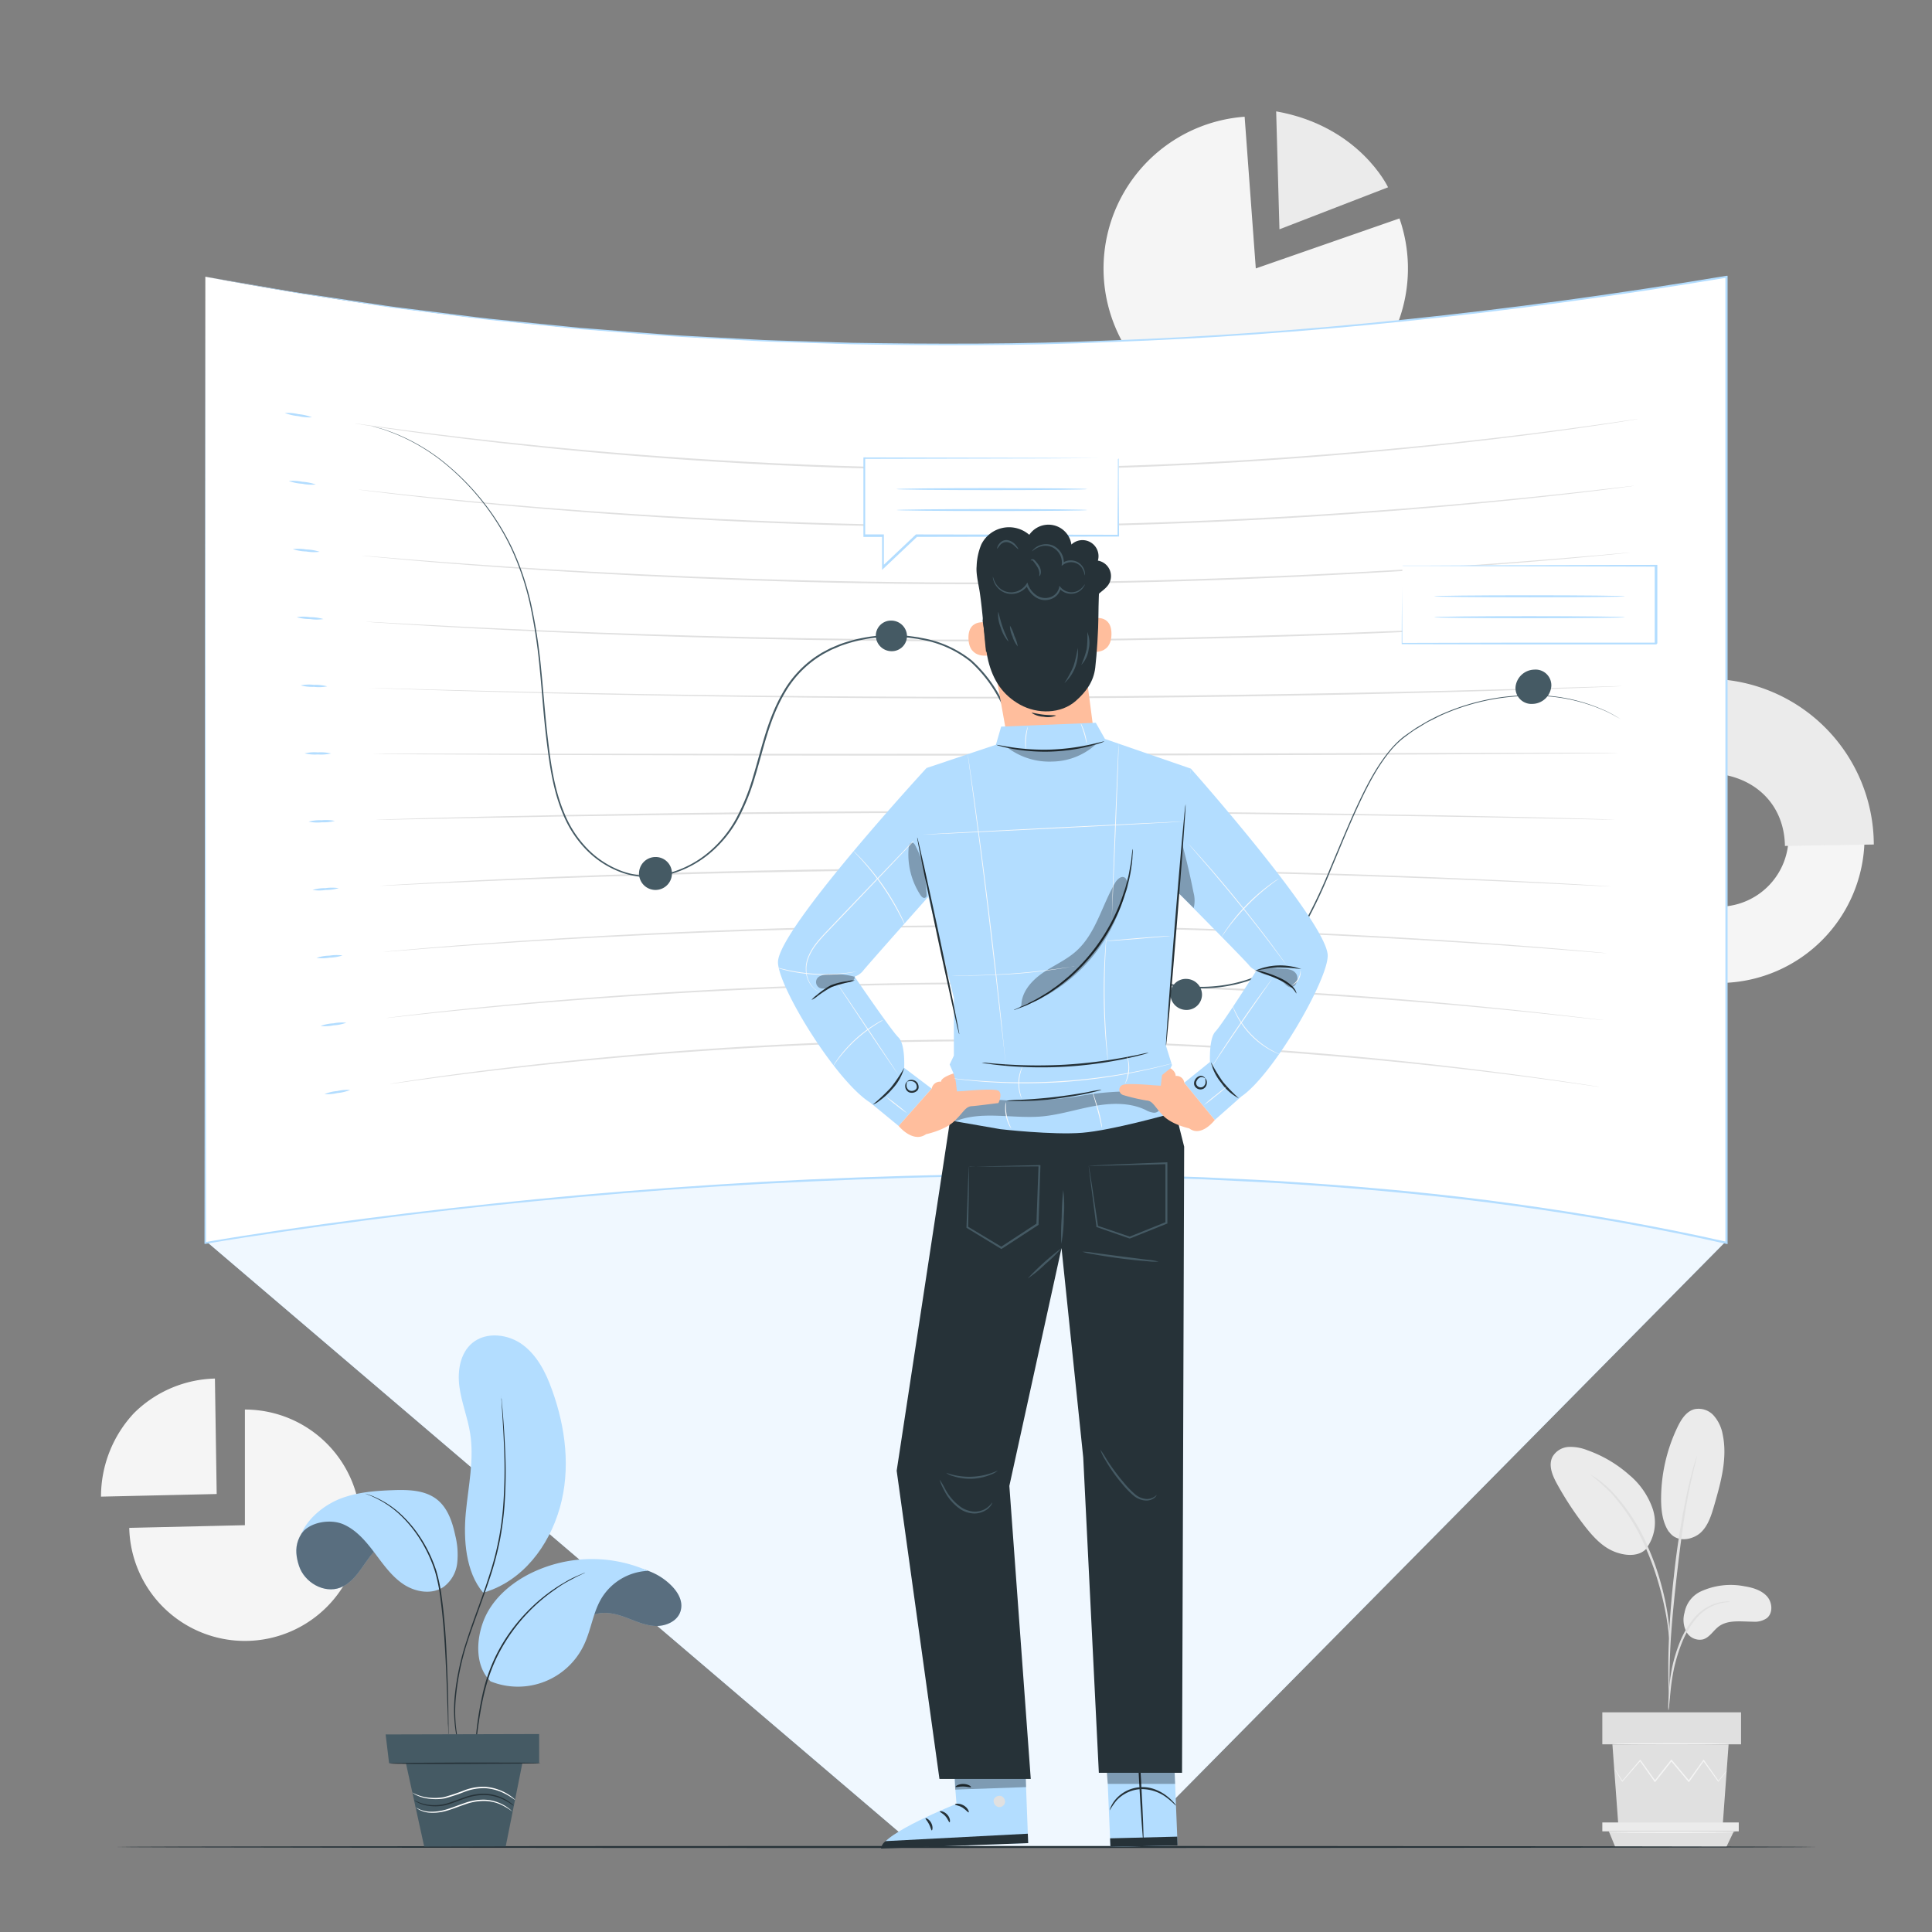 <svg xmlns="http://www.w3.org/2000/svg" viewBox="0 0 500 500"><rect x="0" y="0" width="500" height="500" fill="#808080" stroke="none"/><g id="freepik--background-complete--inject-138"><path d="M325,69.47l37.18-12.94a39.39,39.39,0,1,1-40.07-26.32Z" style="fill:#f5f5f5"></path><path d="M330.27,28.82l.85,30.52,28.11-10.87S351.86,32.64,330.27,28.82Z" style="fill:#ebebeb"></path><path d="M63.38,394.72V364.79a29.94,29.94,0,1,1-29.93,30.62Z" style="fill:#f5f5f5"></path><path d="M56.08,386.65l-29.94.68a31.62,31.62,0,0,1,8.48-21.56,30.8,30.8,0,0,1,21-9Z" style="fill:#f5f5f5"></path><path d="M440,411.94a18.57,18.57,0,0,1,11.54-1.4c2.1.34,4.28,1,5.71,2.54s1.69,4.35,0,5.7a5.5,5.5,0,0,1-3.59.91c-3.05,0-6.44-.57-8.88,1.26-1.39,1.05-2.31,2.79-4,3.31a3.94,3.94,0,0,1-4.33-1.93,6.74,6.74,0,0,1-.49-5A7.57,7.57,0,0,1,440,411.94Z" style="fill:#ebebeb"></path><path d="M431.94,396.41c2.14,3.07,6.32,2,8.25.18s2.75-4.58,3.5-7.17c1.7-5.91,3.41-12.11,2.15-18.13a10.07,10.07,0,0,0-2.32-4.93,5.26,5.26,0,0,0-5-1.66c-2.11.56-3.41,2.62-4.36,4.58a43.16,43.16,0,0,0-4.27,18.55c0,3,.34,6.12,2,8.58" style="fill:#ebebeb"></path><path d="M426,400.81a11.17,11.17,0,0,0,1.74-10.26,19.83,19.83,0,0,0-6.08-8.83,32.86,32.86,0,0,0-10.89-6.42,11.67,11.67,0,0,0-4.9-.83A5.15,5.15,0,0,0,401.8,377c-1.15,2.19-.05,4.84,1.14,7a83.48,83.48,0,0,0,7.15,10.9c2.15,2.76,4.6,5.49,7.87,6.73s6.66,1.11,8.39-1.16" style="fill:#ebebeb"></path><path d="M431.79,442.67a6.65,6.65,0,0,0,.2-1.4c.09-1,.22-2.28.37-3.8a54.34,54.34,0,0,1,.85-5.58,43,43,0,0,1,2-6.58,24.24,24.24,0,0,1,3.36-5.95,12.61,12.61,0,0,1,4.25-3.54,11.74,11.74,0,0,1,3.58-1.11,6.62,6.62,0,0,0,1.39-.2,6.22,6.22,0,0,0-1.42,0,10.66,10.66,0,0,0-3.73,1,12.52,12.52,0,0,0-4.48,3.56,23.52,23.52,0,0,0-3.48,6.08,40.26,40.26,0,0,0-2,6.69,48.28,48.28,0,0,0-.74,5.64c-.12,1.62-.17,2.93-.19,3.83A6.49,6.49,0,0,0,431.79,442.67Z" style="fill:#e0e0e0"></path><path d="M432.05,439.74a2.27,2.27,0,0,0,0-.64v-1.85c0-1.61,0-3.93.08-6.8.14-5.73.63-11.9,1.59-20.6.9-8.18,2.11-17.71,3.39-23.9.28-1.4.55-2.67.81-3.78s.46-2.07.67-2.85.32-1.32.43-1.79a2.84,2.84,0,0,0,.11-.64,2.72,2.72,0,0,0-.22.6l-.54,1.78c-.24.76-.48,1.72-.76,2.82s-.6,2.37-.9,3.78A210.91,210.91,0,0,0,433.19,408c-1,8.72-1.39,16.66-1.43,22.41,0,2.87,0,5.2.1,6.8.05.75.09,1.36.12,1.85A3,3,0,0,0,432.05,439.74Z" style="fill:#e0e0e0"></path><path d="M432.09,424.43a11.43,11.43,0,0,0,0-1.93c-.07-1.24-.24-3-.59-5.23a69.38,69.38,0,0,0-1.7-7.63,64.72,64.72,0,0,0-3.19-9,48.16,48.16,0,0,0-9.36-14.57A22.19,22.19,0,0,0,415,384c-.33-.29-.63-.57-.94-.8l-.85-.59a13.27,13.27,0,0,0-1.63-1,57.66,57.66,0,0,1,5.33,4.76,50.59,50.59,0,0,1,9.13,14.52,72.38,72.38,0,0,1,3.21,8.94c.83,2.8,1.39,5.38,1.81,7.55s.63,4,.77,5.18A12.28,12.28,0,0,0,432.09,424.43Z" style="fill:#e0e0e0"></path><polygon points="417.29 451.44 418.83 472.46 445.83 472.46 447.36 451.44 417.29 451.44" style="fill:#e0e0e0"></polygon><rect x="414.68" y="443.15" width="35.9" height="8.28" style="fill:#e0e0e0"></rect><polygon points="414.68 471.65 414.68 473.95 416.37 473.95 449.99 473.95 449.99 471.65 414.68 471.65" style="fill:#ebebeb"></polygon><polygon points="418.02 477.99 416.37 473.95 448.71 473.95 446.78 477.99 418.02 477.99" style="fill:#e0e0e0"></polygon><path d="M446.86,458.31s0,.07-.12.19l-.41.54-1.57,2-.07.09-.07-.09-3.86-5.35H441l-3.8,5.39-.12.17-.14-.16-4.51-5.37h.26l-.25.31-4,5.06-.14.17-.12-.18-3.81-5.39h.22l-4.68,5.35-.09.09-.06-.11-1.47-2.46-.38-.66a1,1,0,0,1-.11-.23s.06.06.16.21l.41.63,1.54,2.42h-.14c1.2-1.41,2.76-3.25,4.61-5.41l.12-.14.1.15,3.84,5.36h-.26l4-5.07c.08-.11.17-.21.25-.31l.13-.16.13.15,4.5,5.38h-.25l3.84-5.36.11-.15.11.15c1.52,2.18,2.82,4,3.78,5.41h-.13l1.63-2,.44-.51Z" style="fill:#f5f5f5"></path><path d="M447.74,451.3c0,.09-6.77.17-15.11.17s-15.11-.08-15.11-.17,6.76-.17,15.11-.17S447.74,451.21,447.74,451.3Z" style="fill:#f5f5f5"></path><path d="M449.1,474.18c0,.09-7.35.17-16.42.17s-16.42-.08-16.42-.17,7.35-.17,16.42-.17S449.1,474.09,449.1,474.18Z" style="fill:#f5f5f5"></path><path d="M407.22,217.17a37.66,37.66,0,1,1,38.25,37.22A37.78,37.78,0,0,1,407.22,217.17Zm55.65-.9a18,18,0,1,0-17.71,18.38A18.06,18.06,0,0,0,462.87,216.27Z" style="fill:#f5f5f5"></path><path d="M407.22,217.17a37.78,37.78,0,0,1,37-38.43l.32,19.74a18.09,18.09,0,0,0,.58,36.17l.31,19.74A37.78,37.78,0,0,1,407.22,217.17Z" style="fill:#e0e0e0"></path><path d="M440.88,175.7a43,43,0,0,1,44.06,42.86l-23,.37c-.19-11.67-9.07-19-20.68-18.82Z" style="fill:#ebebeb"></path></g><g id="freepik--Screen--inject-138"><path d="M53.14,321.05,237.08,477.89h54.77l155-156.84S286.29,281.54,53.14,321.05Z" style="fill:#B3DDFF"></path><path d="M53.14,321.05,237.08,477.89h54.77l155-156.84S286.29,281.54,53.14,321.05Z" style="fill:#fff;opacity:0.8"></path><path d="M53.14,71.61v250s221.27-39.5,393.72,0v-250C312.4,94.34,181.23,95.76,53.14,71.61Z" style="fill:#fff"></path><path d="M53.14,71.61l7.34,1.26,9,1.56c3.57.61,7.71,1.39,12.39,2l15.65,2.34c1.43.21,2.9.45,4.4.64l4.61.58,9.78,1.22c3.39.41,6.9.9,10.54,1.29l11.28,1.14,12,1.2,12.72,1c4.36.31,8.82.73,13.4,1l14.09.76,7.28.39c2.46.12,4.94.16,7.45.25l15.37.47c20.91.33,43.48.43,67.45-.63,48-1.75,101.6-7.14,158.93-16.71l.28,0v.28c0,76.85,0,161.33,0,250v.32l-.32-.06h0c-18.28-4.13-36.58-7.3-54.74-9.8s-36.2-4.22-54-5.44c-8.91-.67-17.76-1-26.55-1.46l-13.13-.43c-4.36-.16-8.7-.17-13-.27-17.3-.24-34.31-.17-51,.33s-33,1.24-49,2.24-31.52,2.31-46.68,3.77-29.88,3.12-44.15,5-28.09,3.79-41.37,6.06l-.24,0v-.25c.13-152.83.21-248.31.21-250,0,1.67.08,97.15.2,250l-.24-.2c13.3-2.28,27.11-4.25,41.38-6.1s29-3.5,44.17-5,30.73-2.74,46.69-3.78,32.31-1.78,49-2.26,33.7-.58,51-.34c4.33.09,8.67.11,13,.26l13.13.44c8.79.42,17.65.78,26.56,1.45,17.82,1.22,35.88,2.9,54.05,5.43s36.49,5.68,54.79,9.82h0l-.32.25c0-88.65,0-173.13,0-250l.28.24c-57.35,9.56-111,14.92-159,16.64-24,1.05-46.56.93-67.47.58l-15.38-.48c-2.51-.09-5-.14-7.45-.26l-7.29-.4-14.09-.77c-4.58-.26-9-.68-13.4-1l-12.72-1-12-1.22-11.29-1.16c-3.64-.4-7.15-.89-10.53-1.3l-9.79-1.24-4.61-.59c-1.5-.2-3-.44-4.4-.65L81.85,76.62c-4.7-.66-8.8-1.45-12.36-2.07l-9-1.61Z" style="fill:#B3DDFF"></path><path d="M424,108.44c0-.06-73.95,13-166,13.16-92.1.56-166.22-12-166.17-12-.06-.36,74.05,12.08,166.18,11.53C350,121,424,108.08,424,108.44Z" style="fill:#e0e0e0"></path><path d="M423,125.72s-73.51,10.56-165.06,10.67c-91.57.46-165.25-9.69-165.21-9.67-.06-.32,73.63,9.69,165.21,9.23C349.46,135.82,423,125.4,423,125.72Z" style="fill:#e0e0e0"></path><path d="M422,143s-73.09,8.08-164.1,8.18c-91,.36-164.29-7.35-164.24-7.37-.07-.28,73.19,7.29,164.24,6.93C348.88,150.63,422,142.72,422,143Z" style="fill:#e0e0e0"></path><path d="M420.94,160.28c0,.06-72.66,5.61-163.13,5.69-90.5.26-163.33-5-163.28-5.07-.06-.24,72.76,4.89,163.28,4.63C348.3,165.44,421,160,420.94,160.28Z" style="fill:#e0e0e0"></path><path d="M419.94,177.56c0,.11-72.23,3.14-162.17,3.2S95.41,178.09,95.45,178s72.34,2.49,162.32,2.33S420,177.36,419.94,177.56Z" style="fill:#e0e0e0"></path><path d="M418.93,194.84c0,.15-71.8.67-161.2.71s-161.4-.33-161.36-.47,71.91.09,161.36,0S419,194.69,418.93,194.84Z" style="fill:#e0e0e0"></path><path d="M417.93,212.13c0,.18-71.37-1.81-160.24-1.79s-160.44,2-160.39,1.83,71.47-2.31,160.39-2.27S418,212,417.93,212.13Z" style="fill:#e0e0e0"></path><path d="M416.92,229.41c0,.23-70.94-4.29-159.27-4.28s-159.47,4.34-159.43,4.12c-.06-.07,71-4.71,159.43-4.56C346,224.67,417,229.34,416.92,229.41Z" style="fill:#e0e0e0"></path><path d="M415.92,246.69c0,.27-70.52-6.76-158.32-6.77-87.83-.24-158.5,6.68-158.46,6.42-.06,0,70.62-7.11,158.46-6.86C345.42,239.48,416,246.66,415.92,246.69Z" style="fill:#e0e0e0"></path><path d="M414.91,264c0,.31-70.08-9.24-157.35-9.27-87.29-.34-157.54,9-157.5,8.71-.06,0,70.19-9.5,157.5-9.15A1283.47,1283.47,0,0,1,414.91,264Z" style="fill:#e0e0e0"></path><path d="M413.9,281.26c0,.36-69.65-11.71-156.38-11.76-86.76-.44-156.57,11.35-156.53,11-.06,0,69.75-11.9,156.53-11.46A1024.14,1024.14,0,0,1,413.9,281.26Z" style="fill:#e0e0e0"></path><path d="M419.44,186.1l-1.23-.66a27.87,27.87,0,0,0-3.66-1.82,44.91,44.91,0,0,0-15.52-3.5,59.62,59.62,0,0,0-11.8.71,57.13,57.13,0,0,0-13.58,4c-1.18.49-2.3,1.13-3.48,1.69s-2.27,1.33-3.43,2-2.22,1.53-3.33,2.33a23.79,23.79,0,0,0-3,2.82c-3.6,4.15-6.23,9.19-8.7,14.46s-4.73,10.9-7.17,16.68A131.27,131.27,0,0,1,336,242.36a34.05,34.05,0,0,1-6.56,8,16.44,16.44,0,0,1-4.7,2.86c-.89.31-1.75.7-2.68.94a27.79,27.79,0,0,1-2.79.72,40.26,40.26,0,0,1-11.8.77A43.64,43.64,0,0,1,295.64,253a33.73,33.73,0,0,1-10.4-6.19,11.57,11.57,0,0,1-1.06-1l-1-1.09c-.59-.78-1.25-1.52-1.78-2.33a42.09,42.09,0,0,1-3-5c-3.52-6.89-5.75-14.31-7.94-21.82s-4.16-15.22-6.83-22.87a83.66,83.66,0,0,0-4.8-11.32,35.17,35.17,0,0,0-7.74-10.19,28.09,28.09,0,0,0-12.65-5.65l-.88-.18-.89-.12-1.78-.24c-1.2-.07-2.4-.21-3.59-.18a39,39,0,0,0-7.1.55,38.21,38.21,0,0,0-6.7,1.8c-.53.21-1,.44-1.56.66l-.78.33-.73.38-1.47.78-1.38.88a27.48,27.48,0,0,0-8.4,9c-4.11,6.94-5.58,14.65-7.83,22a55.74,55.74,0,0,1-4.3,10.65,30.92,30.92,0,0,1-7.36,9,27.42,27.42,0,0,1-10.65,5.5,21,21,0,0,1-11.9-.45,24.42,24.42,0,0,1-9.51-6.08,28.79,28.79,0,0,1-5.84-8.92c-2.74-6.43-3.58-13.1-4.36-19.4s-1.15-12.43-1.73-18.23a141.63,141.63,0,0,0-2.48-16.57,71.79,71.79,0,0,0-4.83-14.57,63.86,63.86,0,0,0-15.83-20.94,50.43,50.43,0,0,0-14.94-9.16c-.94-.34-1.76-.67-2.48-.91l-1.82-.5-1.48-.43,1.48.38,1.83.48c.72.23,1.55.55,2.5.89a50.23,50.23,0,0,1,15,9.12,64.16,64.16,0,0,1,16,21,71.42,71.42,0,0,1,4.88,14.61,140.52,140.52,0,0,1,2.53,16.6c.59,5.81,1,11.9,1.76,18.21s1.64,12.94,4.36,19.29a28.57,28.57,0,0,0,5.76,8.79,24.05,24.05,0,0,0,9.35,6,20.39,20.39,0,0,0,11.62.44,26.8,26.8,0,0,0,10.44-5.41,30.25,30.25,0,0,0,7.25-8.91,54.83,54.83,0,0,0,4.26-10.58c2.24-7.29,3.7-15,7.85-22.06a27.89,27.89,0,0,1,8.53-9.19l1.4-.89,1.5-.8.75-.39.79-.34,1.59-.67a38.93,38.93,0,0,1,14-2.38c1.22,0,2.44.11,3.65.18.61.07,1.21.16,1.82.24l.9.13.9.18a28.45,28.45,0,0,1,12.9,5.77,35.28,35.28,0,0,1,7.85,10.32,84.94,84.94,0,0,1,4.82,11.37c2.67,7.68,4.66,15.38,6.82,22.9s4.41,14.91,7.9,21.75a41.71,41.71,0,0,0,3,4.93c.53.81,1.18,1.54,1.76,2.3l1,1.07a11.24,11.24,0,0,0,1,1,33.43,33.43,0,0,0,10.23,6.09,42.94,42.94,0,0,0,11.71,2.65,40,40,0,0,0,11.66-.76c3.7-.84,7.34-2.06,10-4.41a33.9,33.9,0,0,0,6.49-7.93,130.68,130.68,0,0,0,8.56-17.45c2.45-5.76,4.72-11.38,7.2-16.67s5.14-10.33,8.79-14.52a24.57,24.57,0,0,1,3-2.86q1.68-1.21,3.36-2.34c1.17-.67,2.29-1.39,3.46-2s2.32-1.2,3.51-1.69a57.46,57.46,0,0,1,13.66-4,59.25,59.25,0,0,1,11.86-.67,44.5,44.5,0,0,1,15.54,3.6,27.18,27.18,0,0,1,3.64,1.86C419,185.85,419.44,186.1,419.44,186.1Z" style="fill:#455a64"></path><path d="M311.08,257.52a4,4,0,0,1-4.19,3.85,4.14,4.14,0,0,1-4-4.17,4,4,0,0,1,4.19-3.86A4.12,4.12,0,0,1,311.08,257.52Z" style="fill:#455a64"></path><path d="M234.73,164.61a3.93,3.93,0,0,1-4,3.92,4.09,4.09,0,0,1-4.07-4,3.92,3.92,0,0,1,4-3.92A4.08,4.08,0,0,1,234.73,164.61Z" style="fill:#455a64"></path><path d="M401.48,177.58a5,5,0,0,1-4.87,4.59,4.13,4.13,0,0,1-4.4-4.29,5,5,0,0,1,4.86-4.58A4.07,4.07,0,0,1,401.48,177.58Z" style="fill:#455a64"></path><path d="M173.89,225.8a4.26,4.26,0,1,1-4.39-4A4.2,4.2,0,0,1,173.89,225.8Z" style="fill:#455a64"></path><path d="M80.74,108a12.06,12.06,0,0,1-3.5-.3,13.21,13.21,0,0,1-3.53-.82,11.65,11.65,0,0,1,3.5.3A13.21,13.21,0,0,1,80.74,108Z" style="fill:#B3DDFF"></path><path d="M81.73,125.38a11.2,11.2,0,0,1-3.48-.18,12.59,12.59,0,0,1-3.51-.72,12.05,12.05,0,0,1,3.48.2A13.48,13.48,0,0,1,81.73,125.38Z" style="fill:#B3DDFF"></path><path d="M82.72,142.8a11.64,11.64,0,0,1-3.46-.08,12.12,12.12,0,0,1-3.49-.61,11.83,11.83,0,0,1,3.46.09A12.53,12.53,0,0,1,82.72,142.8Z" style="fill:#B3DDFF"></path><path d="M83.7,160.21a11.05,11.05,0,0,1-3.44,0,12.1,12.1,0,0,1-3.47-.49,11.05,11.05,0,0,1,3.44,0A12.52,12.52,0,0,1,83.7,160.21Z" style="fill:#B3DDFF"></path><path d="M84.69,177.63a11.5,11.5,0,0,1-3.42.13,11.8,11.8,0,0,1-3.45-.38,10.92,10.92,0,0,1,3.42-.14A11.6,11.6,0,0,1,84.69,177.63Z" style="fill:#B3DDFF"></path><path d="M85.68,195a11.69,11.69,0,0,1-3.4.25,11.35,11.35,0,0,1-3.43-.28,10.82,10.82,0,0,1,3.4-.25A11.4,11.4,0,0,1,85.68,195Z" style="fill:#B3DDFF"></path><path d="M86.66,212.45a11.5,11.5,0,0,1-3.38.36,11.09,11.09,0,0,1-3.4-.17,11.07,11.07,0,0,1,3.37-.36A11.48,11.48,0,0,1,86.66,212.45Z" style="fill:#B3DDFF"></path><path d="M87.65,229.86a11.34,11.34,0,0,1-3.36.46,10.82,10.82,0,0,1-3.39,0,10.86,10.86,0,0,1,3.36-.47A11.37,11.37,0,0,1,87.65,229.86Z" style="fill:#B3DDFF"></path><path d="M88.64,247.27a11.43,11.43,0,0,1-3.34.57,11,11,0,0,1-3.37.06,10.79,10.79,0,0,1,3.34-.58A11.21,11.21,0,0,1,88.64,247.27Z" style="fill:#B3DDFF"></path><path d="M89.62,264.68a11.26,11.26,0,0,1-3.31.68,10.92,10.92,0,0,1-3.35.17,10.74,10.74,0,0,1,3.32-.69A11,11,0,0,1,89.62,264.68Z" style="fill:#B3DDFF"></path><path d="M90.61,282.09a11.85,11.85,0,0,1-3.3.79,11.18,11.18,0,0,1-3.32.28,10.79,10.79,0,0,1,3.29-.8A10.64,10.64,0,0,1,90.61,282.09Z" style="fill:#B3DDFF"></path><polygon points="289.52 118.64 223.78 118.64 223.78 138.71 228.61 138.71 228.61 146.9 237.28 138.71 289.52 138.71 289.52 118.64" style="fill:#fff"></polygon><path d="M289.52,118.64s0,.11,0,.33,0,.58,0,1c0,.91,0,2.23,0,3.93,0,3.47.05,8.5.09,14.8v.16h-.16l-52.24.09.17-.07-8.66,8.19-.44.42v-8.79l.26.26h-5.09v-.26c0-7,0-13.73,0-20.07v-.25h.25l47.23.12,13.65.07,3.62,0,.93,0h.31l-.34,0h-1l-3.68,0-13.7.07-47.06.11.25-.25c0,6.34,0,13.08,0,20.07l-.26-.26h5.09v8.45l-.44-.19,8.67-8.19.07-.07h.11l52.24.09-.17.17c0-6.26.07-11.25.09-14.71,0-1.71,0-3,0-4,0-.44,0-.78,0-1A1.55,1.55,0,0,1,289.52,118.64Z" style="fill:#B3DDFF"></path><path d="M281.4,126.58c0,.14-11.07.26-24.72.26s-24.72-.12-24.72-.26,11.07-.26,24.72-.26S281.4,126.43,281.4,126.58Z" style="fill:#B3DDFF"></path><path d="M281.4,132c0,.14-11.07.26-24.72.26S232,132.13,232,132s11.07-.26,24.72-.26S281.4,131.85,281.4,132Z" style="fill:#B3DDFF"></path><polygon points="362.93 146.38 362.93 166.45 367.76 166.45 376.43 166.45 428.67 166.45 428.67 146.38 362.93 146.38" style="fill:#fff"></polygon><path d="M362.93,146.38h.31l.93,0,3.66,0,13.72-.07,47.12-.12h.25v.26c0,6.37,0,13.11,0,20.05-.52.53-.16.15-.28.27H409.36l-17.73,0-28.7-.06h-.17v-.16c0-6.32.07-11.35.09-14.82,0-1.69,0-3,0-3.92l0-1a2.06,2.06,0,0,1,0-.33s0,.13,0,.36l0,1c0,.93,0,2.25,0,4,0,3.45.05,8.44.09,14.72l-.16-.17,28.7-.07h37c-.11.11.28-.26-.24.25V146.39l.26.25-46.94-.12L368,146.45l-3.71,0-1,0A1.3,1.3,0,0,1,362.93,146.38Z" style="fill:#B3DDFF"></path><path d="M420.55,154.32c0,.14-11.07.26-24.72.26s-24.72-.12-24.72-.26,11.07-.26,24.72-.26S420.55,154.18,420.55,154.32Z" style="fill:#B3DDFF"></path><path d="M420.55,159.73c0,.15-11.07.26-24.72.26s-24.72-.11-24.72-.26,11.07-.26,24.72-.26S420.55,159.59,420.55,159.73Z" style="fill:#B3DDFF"></path></g><g id="freepik--Floor--inject-138"><path d="M470.29,478c0,.15-98.59.26-220.18.26s-220.2-.11-220.2-.26,98.57-.26,220.2-.26S470.29,477.85,470.29,478Z" style="fill:#263238"></path></g><g id="freepik--Plant--inject-138"><path d="M148.75,424.06c.73-2.55,2.3-5,4.73-6.07s5.47-.48,8.06.45,5.14,2.19,7.9,2.35,5.85-1.15,6.67-3.78-.73-5.11-2.6-6.9a16.3,16.3,0,0,0-26.71,6.48" style="fill:#B3DDFF"></path><g style="opacity:0.5"><path d="M148.75,424.06c.73-2.55,2.3-5,4.73-6.07s5.47-.48,8.06.45,5.14,2.19,7.9,2.35,5.85-1.15,6.67-3.78-.73-5.11-2.6-6.9a16.3,16.3,0,0,0-26.71,6.48"></path></g><path d="M127,435.17c-4-3.83-3.86-10.51-1.86-15.7s6.39-9.2,11.29-11.84a35.86,35.86,0,0,1,31.25-1.09,14.83,14.83,0,0,0-12,7.07c-2.21,3.68-2.69,8.15-4.51,12a18.92,18.92,0,0,1-24.2,9.53" style="fill:#B3DDFF"></path><path d="M125,412.13c-4.48-5.27-5.1-13.74-4.45-20.63s2.22-13.82,1.11-20.65c-.65-4.05-2.23-7.91-2.77-12s.2-8.66,3.34-11.29c3.62-3,9.32-2.32,13.09.5s6,7.26,7.56,11.69c3.53,9.73,4.84,20.52,2,30.47s-9.58,18.85-19.48,21.87" style="fill:#B3DDFF"></path><path d="M122.93,455.43a4,4,0,0,1,0-.6c0-.4,0-1,0-1.75.06-1.51.2-3.7.53-6.39a86,86,0,0,1,1.69-9.37,43.13,43.13,0,0,1,4.25-10.84,44.88,44.88,0,0,1,7-9.35,44.31,44.31,0,0,1,7.3-6.11c1.12-.77,2.19-1.36,3.12-1.91s1.79-.91,2.47-1.24l1.61-.68a5.31,5.31,0,0,1,.56-.22,2.8,2.8,0,0,1-.54.29l-1.57.74c-.67.35-1.49.78-2.43,1.29s-2,1.17-3.07,1.95a45.57,45.57,0,0,0-7.21,6.12,46.19,46.19,0,0,0-6.88,9.3c-4.09,7.2-5.2,14.76-6,20.06-.37,2.68-.55,4.86-.64,6.37,0,.73-.08,1.31-.1,1.74A4.59,4.59,0,0,1,122.93,455.43Z" style="fill:#263238"></path><path d="M84.21,391.4c-8.26,5-8.22,9.56-6.83,13.84s6.48,7.25,10.68,5.64c2.38-.92,4.1-3,5.56-5.07s2.85-4.31,4.91-5.81,5-2.07,7.12-.6" style="fill:#B3DDFF"></path><g style="opacity:0.5"><path d="M84.21,391.4c-8.26,5-8.22,9.56-6.83,13.84s6.48,7.25,10.68,5.64c2.38-.92,4.1-3,5.56-5.07s2.85-4.31,4.91-5.81,5-2.07,7.12-.6"></path></g><path d="M78,396.89c2.16-3,7.5-3.87,10.88-2.39s5.85,4.44,8.07,7.38,4.38,6.06,7.45,8.11,7.35,2.78,10.4.7a8.91,8.91,0,0,0,3.52-6.12,20.41,20.41,0,0,0-.5-7.21c-.74-3.47-1.94-7.09-4.72-9.29-3.1-2.45-7.4-2.56-11.35-2.42-4.53.16-9.12.51-13.37,2.09s-8.58,5-10.38,9.15" style="fill:#B3DDFF"></path><path d="M116,448.83a.76.76,0,0,1,0-.19c0-.14,0-.31,0-.53,0-.5,0-1.18-.08-2.05,0-1.82-.13-4.39-.23-7.55s-.25-7-.49-11.19-.57-8.84-1.22-13.65a44.27,44.27,0,0,0-1.39-6.93,35.22,35.22,0,0,0-2.55-6.06,33.94,33.94,0,0,0-3.21-5,32.3,32.3,0,0,0-3.5-3.83,25.53,25.53,0,0,0-6.2-4.2c-.41-.19-.76-.37-1.07-.5l-.81-.31-.5-.2c-.11,0-.17-.07-.16-.08l.17.05.51.16.83.28c.32.12.68.29,1.09.47a24.5,24.5,0,0,1,6.32,4.14,32.59,32.59,0,0,1,3.56,3.83,34.47,34.47,0,0,1,3.27,5,35.52,35.52,0,0,1,2.6,6.11,44.36,44.36,0,0,1,1.41,7c.65,4.83,1,9.47,1.19,13.68s.33,8,.41,11.2.1,5.77.12,7.55v2.59A.76.76,0,0,1,116,448.83Z" style="fill:#263238"></path><path d="M119,452.56a23.54,23.54,0,0,1-.92-3.55,37,37,0,0,1-.4-10,65.88,65.88,0,0,1,3.12-14.49c1.68-5.33,4-11,5.93-17.15a74.61,74.61,0,0,0,3.5-17.72,127.66,127.66,0,0,0,.23-14.79c-.15-4.21-.39-7.62-.53-10-.07-1.16-.13-2.07-.17-2.71,0-.3,0-.53,0-.71a.73.73,0,0,1,0-.24,2.26,2.26,0,0,1,0,.24c0,.18,0,.41.07.7,0,.64.13,1.55.23,2.71.19,2.35.46,5.75.65,10a122.5,122.5,0,0,1-.15,14.83,80.11,80.11,0,0,1-1.14,8.69,78.31,78.31,0,0,1-2.35,9.11c-2,6.15-4.26,11.84-6,17.14A67.14,67.14,0,0,0,118,439.05a38.45,38.45,0,0,0,.28,9.93c.21,1.16.4,2.06.56,2.65l.17.69A1.52,1.52,0,0,1,119,452.56Z" style="fill:#263238"></path><polygon points="139.54 456.25 100.7 456.34 99.8 448.87 139.53 448.77 139.54 456.25" style="fill:#455a64"></polygon><polygon points="104.87 455.48 109.78 477.89 130.88 477.84 135.37 455.4 104.87 455.48" style="fill:#455a64"></polygon><path d="M139.54,456.25c0,.1-8.54.18-19.07.17s-19.07-.09-19.07-.19,8.54-.18,19.07-.18S139.54,456.14,139.54,456.25Z" style="fill:#455a64"></path><path d="M132.9,467.33a16.13,16.13,0,0,0-3.42-1.95,12.18,12.18,0,0,0-4.16-.83,14.91,14.91,0,0,0-5.12.95c-1.76.61-3.42,1.31-5,1.7a12,12,0,0,1-4.35.14,8.8,8.8,0,0,1-2.79-.88,4.34,4.34,0,0,1-.68-.43q-.22-.16-.21-.18s.33.19,1,.48a9.68,9.68,0,0,0,2.77.75,12.28,12.28,0,0,0,4.24-.22c1.55-.39,3.2-1.1,5-1.71a14.63,14.63,0,0,1,5.23-.94,12,12,0,0,1,4.26.93,10.89,10.89,0,0,1,2.53,1.47,5.74,5.74,0,0,1,.61.52C132.85,467.25,132.91,467.32,132.9,467.33Z" style="fill:#263238"></path><path d="M132.61,468.83a17.15,17.15,0,0,0-3.29-1.93,11.1,11.1,0,0,0-4-.81,14.36,14.36,0,0,0-5,.9c-1.71.57-3.31,1.24-4.84,1.66a12.61,12.61,0,0,1-4.18.48,7,7,0,0,1-2.74-.73,4.69,4.69,0,0,1-.66-.41c-.14-.11-.21-.17-.2-.18s.32.19.92.46a7.61,7.61,0,0,0,2.69.6,13.1,13.1,0,0,0,4.08-.55c1.5-.43,3.09-1.1,4.82-1.68a14.36,14.36,0,0,1,5.07-.89,11,11,0,0,1,6.53,2.37,6.15,6.15,0,0,1,.58.51C132.56,468.75,132.62,468.82,132.61,468.83Z" style="fill:#fff"></path><path d="M133.29,465.84a18.53,18.53,0,0,0-3.52-2.06,12.82,12.82,0,0,0-4.27-1,13.75,13.75,0,0,0-5.27.94,45.71,45.71,0,0,1-5.21,1.71,13.26,13.26,0,0,1-4.49,0,9.87,9.87,0,0,1-2.89-.9,4.93,4.93,0,0,1-.7-.44c-.16-.11-.23-.17-.22-.18s.34.2,1,.49a11,11,0,0,0,2.87.77,13.3,13.3,0,0,0,4.38-.09,53.92,53.92,0,0,0,5.16-1.73,13.72,13.72,0,0,1,5.41-.93,13,13,0,0,1,7,2.67,7.45,7.45,0,0,1,.62.53A1.17,1.17,0,0,1,133.29,465.84Z" style="fill:#fff"></path><path d="M139.89,456.28c0,.1-8.74.2-19.52.23s-19.51,0-19.51-.14,8.73-.21,19.51-.23S139.89,456.17,139.89,456.28Z" style="fill:#263238"></path></g><g id="freepik--Character--inject-138"><polygon points="286.01 445.79 287.38 477.98 304.76 477.59 303.46 445.34 286.01 445.79" style="fill:#B3DDFF"></polygon><path d="M295.91,476.58c.15,0-.12-7.06-.6-15.75s-1-15.72-1.12-15.71.12,7.05.6,15.74S295.77,476.58,295.91,476.58Z" style="fill:#263238"></path><polygon points="287.29 475.76 304.67 475.32 304.76 477.59 287.38 477.98 287.29 475.76" style="fill:#263238"></polygon><path d="M304.35,467.28a2.61,2.61,0,0,0-.48-.68,11.9,11.9,0,0,0-1.63-1.58,11.34,11.34,0,0,0-2.89-1.75,9,9,0,0,0-4.09-.75,9.15,9.15,0,0,0-6.63,3.26,8,8,0,0,0-1.19,1.94,2.27,2.27,0,0,0-.24.8,19,19,0,0,1,1.71-2.5,9.24,9.24,0,0,1,6.38-3,10.72,10.72,0,0,1,6.73,2.27C303.52,466.43,304.28,467.35,304.35,467.28Z" style="fill:#263238"></path><g style="opacity:0.3"><polygon points="303.83 454.52 303.97 458.06 286.55 458.38 286.43 455.71 303.83 454.52"></polygon></g><polygon points="286.43 458.8 286.69 461.66 304.12 461.66 304 458.8 286.43 458.8" style="opacity:0.3"></polygon><path d="M246,447.28l1.54,19.55s-19.28,7.72-19.34,11.36L266.09,477l-1.15-30.56Z" style="fill:#B3DDFF"></path><path d="M258.93,464.76a1.57,1.57,0,0,1,1.16,1.74,1.5,1.5,0,0,1-1.71,1.16,1.65,1.65,0,0,1-1.22-1.84,1.56,1.56,0,0,1,1.92-1" style="fill:#e0e0e0"></path><path d="M266.09,477l-.09-2.44-36.8,1.92A2.91,2.91,0,0,0,228,478.4Z" style="fill:#263238"></path><path d="M247.16,467c0,.19,1,.23,1.9.79s1.47,1.33,1.63,1.25-.15-1.15-1.31-1.81S247.11,466.8,247.16,467Z" style="fill:#263238"></path><path d="M243.21,468.8c0,.19.79.47,1.46,1.23s.89,1.59,1.07,1.58.26-1.08-.59-2S243.21,468.62,243.21,468.8Z" style="fill:#263238"></path><path d="M241.14,473.71c.17,0,.39-.92-.13-1.92s-1.42-1.37-1.49-1.21.49.68.91,1.51S241,473.7,241.14,473.71Z" style="fill:#263238"></path><path d="M247.3,462.44c.09.17.94-.12,2-.1s1.89.33,2,.16-.73-.79-2-.81S247.21,462.3,247.3,462.44Z" style="fill:#263238"></path><path d="M246.44,458.25a3.48,3.48,0,0,0,1.92-.09,8.46,8.46,0,0,0,2-.7,11.14,11.14,0,0,0,1.08-.63,2.57,2.57,0,0,0,.56-.48.83.83,0,0,0,0-1,1.06,1.06,0,0,0-.84-.39,2.73,2.73,0,0,0-.71.13,6.59,6.59,0,0,0-1.18.46,6.87,6.87,0,0,0-1.72,1.24c-.85.86-1.12,1.57-1.06,1.6s.5-.54,1.37-1.26a7.86,7.86,0,0,1,1.67-1,7,7,0,0,1,1.09-.38c.4-.13.74-.14.85,0s0,.1,0,.22a1.89,1.89,0,0,1-.41.35,10.52,10.52,0,0,1-2.81,1.41A13.23,13.23,0,0,0,246.44,458.25Z" style="fill:#263238"></path><path d="M246.7,458.51a3.07,3.07,0,0,0,.42-1.87,6,6,0,0,0-.35-2.09,5.62,5.62,0,0,0-.54-1.14,1.57,1.57,0,0,0-1.26-.92.9.9,0,0,0-.78.57,3,3,0,0,0-.17.71,4.23,4.23,0,0,0,.06,1.29A4.42,4.42,0,0,0,245,457c.79,1,1.58,1.15,1.6,1.08s-.61-.43-1.23-1.35a4.42,4.42,0,0,1-.68-1.78,4.11,4.11,0,0,1,0-1.11c0-.41.18-.74.33-.71s.53.28.7.6a7,7,0,0,1,.52,1,6.82,6.82,0,0,1,.45,1.9C246.76,457.78,246.59,458.49,246.7,458.51Z" style="fill:#263238"></path><g style="opacity:0.3"><polygon points="265.43 458.16 265.55 462.5 247.21 463.15 247.07 459.21 265.43 458.16"></polygon></g><path d="M261.7,196.69l22.28-.28-2.48-19s1.52-.33,1.62-8.58.48-22.28.48-22.28h0a28.67,28.67,0,0,0-28.83,3.62l-1.22.94Z" style="fill:#ffbe9d"></path><path d="M256.13,161.29c-.14-.07-5.67-1.68-5.49,4s5.81,4.3,5.82,4.14S256.13,161.29,256.13,161.29Z" style="fill:#ffbe9d"></path><path d="M282.64,160.11c.14-.06,5.18-1.42,5,4.22s-5.81,4.3-5.82,4.14S282.64,160.11,282.64,160.11Z" style="fill:#ffbe9d"></path><path d="M254.3,160.66c.85,4.72.68,7.21,1.46,10.37,1.24,5,3.72,8.83,8.22,11.33s10.6,2.45,14.47-1c2.68-2.36,4.58-5,5-8.57s.8-9.84.82-13.42c.05-6.44.48-12.6.48-12.6l-18.41-3.33-10.48,6.23Z" style="fill:#263238"></path><path d="M273.29,185.21a5.92,5.92,0,0,1-3.22.28,6,6,0,0,1-3.09-1c.06-.14,1.42.29,3.15.47S273.27,185.06,273.29,185.21Z" style="fill:#263238"></path><path d="M255.19,168.7c-.54-4.85-.89-10.39-1.64-15.5-.29-1.92-1-4.69-.8-6.62a16,16,0,0,1,1.21-5.67,8,8,0,0,1,12.42-2.5,6,6,0,0,1,10.9,2.52,4.15,4.15,0,0,1,6.85,4.16,4.06,4.06,0,0,1,2.74,6.21c-.86,1.31-2.39,2-3.33,3.29a4.7,4.7,0,0,0-.29,5.09" style="fill:#263238"></path><path d="M280.76,151.18a1.28,1.28,0,0,1-.2.53,3.82,3.82,0,0,1-1.07,1.21,3.9,3.9,0,0,1-2.4.75,4.06,4.06,0,0,1-2.95-1.38l.39-.11a3.86,3.86,0,0,1-2.46,2.83,4.4,4.4,0,0,1-4.15-.52,6.26,6.26,0,0,1-2.34-3.06l.45,0a5.2,5.2,0,0,1-4.17,2.28,4.77,4.77,0,0,1-3.51-1.43,4.87,4.87,0,0,1-1.27-2.16,2.09,2.09,0,0,1-.11-.89s.08.31.28.84a5.12,5.12,0,0,0,1.32,2,4.52,4.52,0,0,0,3.27,1.23,4.8,4.8,0,0,0,3.77-2.12l.27-.43.17.48a5.8,5.8,0,0,0,2.15,2.8,4,4,0,0,0,3.69.49,3.43,3.43,0,0,0,2.2-2.44l.08-.47.31.36a3.78,3.78,0,0,0,2.63,1.31,3.66,3.66,0,0,0,2.23-.61A5.15,5.15,0,0,0,280.76,151.18Z" style="fill:#455a64"></path><path d="M280.73,148.94a5,5,0,0,0-.79-2.05,3.32,3.32,0,0,0-1.93-1.3,3.52,3.52,0,0,0-2.81.53l-.45.33.05-.56a4.34,4.34,0,0,0-.19-1.62,4.4,4.4,0,0,0-2.27-2.63,4.29,4.29,0,0,0-2.87-.26,6.13,6.13,0,0,0-2.39,1.35,1.74,1.74,0,0,1,.46-.62,4.36,4.36,0,0,1,1.84-1.08,4.6,4.6,0,0,1,3.16.17,4.86,4.86,0,0,1,2.56,2.91,4.63,4.63,0,0,1,.2,1.83l-.4-.23a3.89,3.89,0,0,1,3.21-.55,3.57,3.57,0,0,1,2.1,1.54,3.49,3.49,0,0,1,.57,1.63A1.16,1.16,0,0,1,280.73,148.94Z" style="fill:#455a64"></path><path d="M269,149.11c-.07,0,0-.32,0-.78a3.65,3.65,0,0,0-.57-1.66,16.62,16.62,0,0,0-1.07-1.5c-.28-.29-.55-.09-.59-.12s0-.12.13-.22a.63.63,0,0,1,.69,0,3.9,3.9,0,0,1,.63.65,6.35,6.35,0,0,1,.65.87,3.11,3.11,0,0,1,.5,1.95C269.27,148.88,269,149.14,269,149.11Z" style="fill:#455a64"></path><path d="M258.07,142c-.06,0,0-.44.34-1a2.86,2.86,0,0,1,.84-.88,2.16,2.16,0,0,1,1.5-.33,3.55,3.55,0,0,1,2.23,1.4c.41.52.6.88.55.93s-.35-.24-.82-.68a3.92,3.92,0,0,0-2-1.14,2.16,2.16,0,0,0-2,.91C258.32,141.68,258.14,142,258.07,142Z" style="fill:#455a64"></path><path d="M260.93,166a9.3,9.3,0,0,1-1.94-3.6,9,9,0,0,1-.68-4c.15,0,.44,1.78,1.17,3.87S261.06,165.87,260.93,166Z" style="fill:#455a64"></path><path d="M263.4,167.3a6.88,6.88,0,0,1-1.36-2.56,6.74,6.74,0,0,1-.67-2.83,10.63,10.63,0,0,1,1.15,2.65A10.28,10.28,0,0,1,263.4,167.3Z" style="fill:#455a64"></path><path d="M278.91,167.69a10.74,10.74,0,0,1-3.44,9.1,30.82,30.82,0,0,0,2.33-4.33A31.34,31.34,0,0,0,278.91,167.69Z" style="fill:#455a64"></path><path d="M281.39,163.57a7.22,7.22,0,0,1,.36,4.47,7.12,7.12,0,0,1-1.92,4.05,24.22,24.22,0,0,0,1.41-4.14A25.65,25.65,0,0,0,281.39,163.57Z" style="fill:#455a64"></path><polyline points="274.72 323 280.34 377.19 284.38 458.8 305.91 458.8 306.46 296.76 303.61 285.42 245.87 290.01 232.06 380.63 243.13 460.39 266.76 460.39 261.22 384.55 274.72 323" style="fill:#263238"></polyline><path d="M274.72,323a33,33,0,0,1-4.19,4.14,32.15,32.15,0,0,1-4.55,3.73,65.29,65.29,0,0,1,8.74-7.87Z" style="fill:#455a64"></path><path d="M274.66,321.91a61.1,61.1,0,0,1,.11-7,63.58,63.58,0,0,1,.4-6.94,35.57,35.57,0,0,1,.14,7A36.4,36.4,0,0,1,274.66,321.91Z" style="fill:#455a64"></path><path d="M281.78,301.68a2.59,2.59,0,0,1,.35,0l1.06-.07,4.09-.2,14.6-.61h.24V301c0,4.56,0,9.71,0,15.16v.48l-.17.06-9.49,3.81-.09,0-.09,0-8.4-2.92-.13,0,0-.14c-.61-4.73-1.12-8.67-1.49-11.49-.16-1.32-.29-2.38-.39-3.16a9.24,9.24,0,0,1-.1-1.09,2.65,2.65,0,0,1,.07.31c0,.24.08.52.14.86.13.79.3,1.86.51,3.2.42,2.78,1,6.66,1.7,11.31l-.15-.18,8.42,2.86h-.17l9.48-3.82-.16.24v-.29c0-5.45,0-10.6,0-15.16l.25.24-14.44.36-4.15.08h-1.12A2,2,0,0,1,281.78,301.68Z" style="fill:#455a64"></path><path d="M250.69,302a1.11,1.11,0,0,1,.31,0l1-.05,3.7-.11,13.31-.31h.25v.25c-.14,4.5-.31,9.69-.49,15.21V317l-.12.07-1.54,1-7.81,5.09-.13.09-.14-.08-8.8-5.36-.11-.07v-.13c.17-4.72.31-8.66.41-11.48.05-1.32.1-2.37.13-3.16s.07-1.09.08-1.07a1.15,1.15,0,0,1,0,.31v.85c0,.8,0,1.87,0,3.21,0,2.79-.1,6.68-.17,11.35l-.11-.19,8.83,5.29H259l7.8-5.11,1.54-1-.12.21c.2-5.52.39-10.71.55-15.2l.24.24-13.17.07h-4.76Z" style="fill:#455a64"></path><path d="M299.84,326.5a15.11,15.11,0,0,1-2.92-.1c-1.79-.13-4.27-.37-7-.73s-5.18-.75-6.95-1.08a15.53,15.53,0,0,1-2.85-.65,16.13,16.13,0,0,1,2.9.28l7,.92,7,.89A15.76,15.76,0,0,1,299.84,326.5Z" style="fill:#455a64"></path><path d="M299.34,386.9s-.08.32-.51.69a3.4,3.4,0,0,1-2.2.75,5.29,5.29,0,0,1-3.22-1.24,22.82,22.82,0,0,1-2.93-3,41.41,41.41,0,0,1-4.36-6.14,12.69,12.69,0,0,1-1.36-2.8,28.2,28.2,0,0,1,1.68,2.6,55.32,55.32,0,0,0,4.45,6,24,24,0,0,0,2.83,2.92,5,5,0,0,0,2.92,1.25,3.47,3.47,0,0,0,2.07-.54C299.14,387.13,299.31,386.88,299.34,386.9Z" style="fill:#455a64"></path><path d="M256.81,388.81a1.46,1.46,0,0,1-.29.69,4.33,4.33,0,0,1-1.49,1.41,5.7,5.7,0,0,1-2.95.78,6.91,6.91,0,0,1-3.56-1.13,12.76,12.76,0,0,1-4.29-5.1,11.74,11.74,0,0,1-1.06-2.54,18.28,18.28,0,0,1,1.4,2.36,13.49,13.49,0,0,0,4.23,4.83,6.87,6.87,0,0,0,3.29,1.09,5.55,5.55,0,0,0,2.76-.62A6.08,6.08,0,0,0,256.81,388.81Z" style="fill:#455a64"></path><path d="M258.18,380.63a5.38,5.38,0,0,1-1.77,1,14,14,0,0,1-9.72.4,5.13,5.13,0,0,1-1.85-.88,17.84,17.84,0,0,0,13.34-.55Z" style="fill:#455a64"></path><path d="M257.74,192.74l1.36-4.69,24.49-1,2.37,4.19,22.25,7.69-4.91,50.82-1.55,20.9,1.56,5-2.25,4.48,1.38,8.25s-14.68,4.15-22.32,4.78-21.21-.93-21.21-.93l-13-2.26.86-12.19-1-2.28,1.09-2.3v-15L239.45,229l.37-30.25Z" style="fill:#B3DDFF"></path><path d="M239.82,198.73S201.35,240.49,201.34,249c0,6.36,15,30.79,23.86,36.35l7.37,6.05,8.53-9.67L234,276.36s.32-6.15-1.48-7.87-11.35-15.74-11.35-15.74a4.79,4.79,0,0,0,2.05-1.34c.59-.85,17-19.3,17-19.3l.48-15.58Z" style="fill:#B3DDFF"></path><path d="M221.21,253.71a7,7,0,0,1-1.76.53,23.52,23.52,0,0,0-4.19,1.19,28.87,28.87,0,0,0-3.67,2.35,6.4,6.4,0,0,1-1.56,1,6.43,6.43,0,0,1,1.34-1.25A19.61,19.61,0,0,1,215,255a17.15,17.15,0,0,1,4.34-1.07A6.09,6.09,0,0,1,221.21,253.71Z" style="fill:#263238"></path><path d="M234,276.36a13.08,13.08,0,0,1-3.14,5.54,19.2,19.2,0,0,1-3.35,3.05,5.5,5.5,0,0,1-1.63.93,54.4,54.4,0,0,0,4.59-4.32A39,39,0,0,0,234,276.36Z" style="fill:#263238"></path><path d="M234.74,279.94c-.07,0,.39-.57,1.37-.46a1.81,1.81,0,0,1,1.4.91,2.28,2.28,0,0,1,.23,1,1.29,1.29,0,0,1-.52,1,2,2,0,0,1-2,.28,1.74,1.74,0,0,1-.94-1.37c-.09-1,.47-1.43.49-1.37a2.76,2.76,0,0,0-.13,1.31,1.44,1.44,0,0,0,.79,1,1.53,1.53,0,0,0,1.49-.25.84.84,0,0,0,.34-.63,1.84,1.84,0,0,0-.15-.76,1.48,1.48,0,0,0-1-.77A2.79,2.79,0,0,0,234.74,279.94Z" style="fill:#263238"></path><path d="M248.25,267.66a2.33,2.33,0,0,1-.16-.51l-.37-1.47-1.24-5.44c-1-4.59-2.42-10.94-3.92-18s-2.83-13.39-3.77-18c-.45-2.25-.82-4.1-1.09-5.47-.11-.6-.19-1.09-.27-1.49a3.29,3.29,0,0,1-.06-.53,1.81,1.81,0,0,1,.17.51q.14.58.36,1.47c.31,1.36.73,3.19,1.25,5.43,1,4.59,2.42,10.94,3.92,18s2.83,13.39,3.77,18c.44,2.25.81,4.1,1.08,5.47.11.6.2,1.09.27,1.49A1.75,1.75,0,0,1,248.25,267.66Z" style="fill:#263238"></path><path d="M297.27,272.45a11.91,11.91,0,0,1-1.64.5c-1.06.3-2.62.67-4.55,1.07a105.87,105.87,0,0,1-30.69,1.82c-2-.18-3.55-.36-4.64-.53a11.05,11.05,0,0,1-1.69-.31,11.4,11.4,0,0,1,1.71.1c1.1.11,2.68.24,4.65.37a128,128,0,0,0,15.35.06A126.24,126.24,0,0,0,291,273.66c1.94-.36,3.5-.67,4.57-.91A9.6,9.6,0,0,1,297.27,272.45Z" style="fill:#263238"></path><path d="M285.08,282a3.17,3.17,0,0,1-.92.32c-.61.17-1.49.39-2.58.64-2.19.49-5.25,1-8.66,1.44s-6.51.53-8.76.55c-1.12,0-2,0-2.65,0a3.41,3.41,0,0,1-1-.1,34.08,34.08,0,0,1,3.62-.23c2.24-.11,5.32-.31,8.71-.7s6.44-.89,8.64-1.28A34.52,34.52,0,0,1,285.08,282Z" style="fill:#263238"></path><path d="M293.16,219.71a2.17,2.17,0,0,1,0,.56c0,.42-.06.95-.09,1.6,0,.35-.05.74-.08,1.15s-.12.88-.19,1.37a32.17,32.17,0,0,1-.6,3.3l-.46,1.9c-.16.66-.4,1.33-.62,2a44.46,44.46,0,0,1-1.64,4.38,52.32,52.32,0,0,1-5.35,9.27,52.87,52.87,0,0,1-7.28,7.85,45.75,45.75,0,0,1-3.7,2.86c-.61.41-1.17.84-1.76,1.19l-1.68,1c-1.05.66-2.1,1.1-3,1.55-.45.21-.85.42-1.24.58l-1.09.42-1.5.55a1.63,1.63,0,0,1-.53.16,2.49,2.49,0,0,1,.5-.25c.38-.18.87-.39,1.46-.65l1.05-.45c.39-.18.79-.4,1.22-.63a31.77,31.77,0,0,0,2.92-1.6l1.66-1c.57-.36,1.12-.8,1.72-1.21,1.21-.81,2.37-1.83,3.63-2.87a48.93,48.93,0,0,0,12.51-17,45.77,45.77,0,0,0,1.67-4.32c.22-.69.48-1.34.65-2s.32-1.27.48-1.87c.34-1.19.48-2.3.67-3.27.08-.48.18-.93.24-1.35s.08-.79.12-1.14q.11-1,.18-1.59A2.3,2.3,0,0,1,293.16,219.71Z" style="fill:#263238"></path><path d="M285.79,191.87a4.48,4.48,0,0,1-1,.42c-.68.24-1.67.53-2.92.85a48.61,48.61,0,0,1-9.92,1.37,48,48,0,0,1-10-.73c-1.26-.23-2.28-.46-3-.66a5.49,5.49,0,0,1-1.06-.34c0-.09,1.57.27,4.09.64a57.35,57.35,0,0,0,9.91.57,58.49,58.49,0,0,0,9.85-1.21C284.25,192.25,285.77,191.79,285.79,191.87Z" style="fill:#263238"></path><g style="opacity:0.3"><path d="M260.71,193.46a17.9,17.9,0,0,0,11.63,3.63,17.09,17.09,0,0,0,11.17-4.37,61.43,61.43,0,0,1-22.8.74"></path></g><g style="opacity:0.3"><path d="M246.66,290.44c7.07-3.24,15.57-.75,23.3-1.54,4.48-.46,8.81-1.86,13.24-2.66s9.18-.94,13.25,1a5.46,5.46,0,0,0,2.22.74c.78,0,1.63-.6,1.57-1.39a2,2,0,0,0-1-1.28,17,17,0,0,0-10.11-2.77,77.1,77.1,0,0,0-10.58,1.25,99.29,99.29,0,0,1-18.07,1,31.47,31.47,0,0,0-8.29.29c-2.71.62-5.35,2.25-6.4,4.83"></path></g><path d="M308.21,198.94s35.42,39.9,35.4,48.4c0,6.35-14.11,30.84-22.35,36.43l-6.88,6.08-7.9-9.63,6.66-5.39s-.28-6.15,1.41-7.87,10.62-15.79,10.62-15.79a4.3,4.3,0,0,1-1.9-1.33c-.54-.84-18.76-19.22-18.76-19.22l.91-13.22Z" style="fill:#B3DDFF"></path><path d="M325.17,251.17a6,6,0,0,1,1.78.34,27.44,27.44,0,0,1,4.1,1.5,11.64,11.64,0,0,1,3.64,2.47c.79.86.86,1.65.8,1.64a7.72,7.72,0,0,0-1.07-1.39,14.21,14.21,0,0,0-3.59-2.25C327.78,252.08,325.12,251.34,325.17,251.17Z" style="fill:#263238"></path><path d="M313.38,274.88a45.51,45.51,0,0,0,3.11,5.09,43.26,43.26,0,0,0,4.15,4.29,12.55,12.55,0,0,1-4.56-4A13,13,0,0,1,313.38,274.88Z" style="fill:#263238"></path><path d="M311.87,279c0,.11-.5-.37-1.22-.19a1.66,1.66,0,0,0-.92.88,1.09,1.09,0,0,0,.15,1.36,1.23,1.23,0,0,0,1.38.25,1.49,1.49,0,0,0,.71-1,3.6,3.6,0,0,0-.1-1.28c0-.05.53.38.46,1.34a1.75,1.75,0,0,1-.84,1.38,1.69,1.69,0,0,1-2-.29,1.45,1.45,0,0,1-.47-1,1.89,1.89,0,0,1,.26-1,2,2,0,0,1,1.25-1,1.33,1.33,0,0,1,1.06.26C311.81,278.86,311.89,279,311.87,279Z" style="fill:#263238"></path><path d="M314.38,289.85s-3.44,4.58-6.62,2.17c0,0-4.45-.94-6.74-3.3s-2.65-3.8-4.27-3.91a48.88,48.88,0,0,1-6-1.39,1.42,1.42,0,0,1-.81-2.19,1.5,1.5,0,0,1,.69-.48c1.45-.49,7.9.12,7.9.12l1.88.11.33-2.76,2.19-1.76s1.39.85,1.32,2a2,2,0,0,1,2.24,1.76Z" style="fill:#ffbe9d"></path><path d="M232.57,291.39s3.67,4.56,7.1,2.14c0,0,4.79-1,7.26-3.33s2.87-3.82,4.6-3.93,6.72-.82,6.81-.78,1.36-2.82-.2-3.31-8.48.16-8.48.16l-2,.12-.34-2.77-.56-1.87s-3.28,1-3.22,2.13a2.19,2.19,0,0,0-2.41,1.77Z" style="fill:#ffbe9d"></path><g style="opacity:0.3"><path d="M264.33,260.17c.05-3.46,2.64-6.38,5.49-8.35s6.11-3.35,8.69-5.66c5.09-4.55,6.64-11.78,10.08-17.68.54-.93,1.64-1.95,2.53-1.33.62.43.56,1.36.41,2.1a42.62,42.62,0,0,1-27.64,31.5"></path></g><path d="M306.83,208.11c.14,0-.88,14-2.28,31.29s-2.66,31.27-2.8,31.26.88-14,2.28-31.3S306.69,208.09,306.83,208.11Z" style="fill:#263238"></path><g style="opacity:0.3"><path d="M308.93,235a8.14,8.14,0,0,0-.07-4.1q-1.23-6.22-2.87-12.34c0,2.14-.51,5.32-.57,7.85,0,1.49-.28,4.84-.28,4.84Z"></path></g><g style="opacity:0.3"><path d="M325,251.11a27.55,27.55,0,0,1,7.42-.4,6.32,6.32,0,0,1,1.83.36,2.44,2.44,0,0,1,1.35,1.23,2.57,2.57,0,0,1-.08,2,1.79,1.79,0,0,1-1.38,1.23c-.67,0-1.22-.5-1.72-1a8.63,8.63,0,0,0-2.91-1.71c-1.54-.54-3.32-.69-4.49-1.82"></path></g><path d="M336.79,250.81a46.49,46.49,0,0,0-6.11-.43,46.5,46.5,0,0,0-6.06.92,16.1,16.1,0,0,1,12.17-.49Z" style="fill:#263238"></path><g style="opacity:0.3"><path d="M221.24,252.8a19.88,19.88,0,0,0-6.25-.68,5.4,5.4,0,0,0-2.62.44,1.68,1.68,0,0,0,.59,3.28,5.81,5.81,0,0,0,2-.33l5-1.45a2.16,2.16,0,0,0,.95-.46.73.73,0,0,0,.1-1"></path></g><g style="opacity:0.3"><path d="M240,229.26a29.37,29.37,0,0,0-3.09-10.4c-.18-.35-.43-.73-.81-.77-.6-.05-.89.72-.94,1.32a19.22,19.22,0,0,0,3.08,12.27c.28.42.76.88,1.21.64s.37-.68.34-1.09c-.1-1.38-.21-2.76-.31-4.14"></path></g><path d="M265.49,193.84a2.59,2.59,0,0,1-.14-.85,12.09,12.09,0,0,1,.37-4.09,2.94,2.94,0,0,1,.28-.81c.06,0-.29,1.27-.43,2.86S265.55,193.83,265.49,193.84Z" style="fill:#fafafa"></path><path d="M281.23,192.41c-.07,0-.26-1.19-.69-2.62s-.9-2.54-.84-2.57a2.73,2.73,0,0,1,.38.7,15.35,15.35,0,0,1,1.09,3.7A3.12,3.12,0,0,1,281.23,192.41Z" style="fill:#fafafa"></path><path d="M260.34,275.9s0-.29-.1-.82-.16-1.38-.26-2.36c-.23-2.1-.55-5-1-8.66-.8-7.32-1.95-17.42-3.3-28.57s-2.68-21.23-3.66-28.52c-.49-3.61-.88-6.55-1.17-8.64-.13-1-.23-1.76-.31-2.35s-.09-.82-.09-.82.05.28.13.82.21,1.36.35,2.34l1.24,8.63c1,7.29,2.35,17.37,3.71,28.52s2.48,21.25,3.25,28.57c.37,3.62.66,6.57.88,8.67.09,1,.16,1.77.22,2.36S260.34,275.9,260.34,275.9Z" style="fill:#fafafa"></path><path d="M264.4,284.26s-.07-.1-.16-.29a7.75,7.75,0,0,1-.3-.85,9.77,9.77,0,0,1-.38-3,9.54,9.54,0,0,1,.53-2.93,7.19,7.19,0,0,1,.35-.84c.1-.19.16-.29.17-.28s-.16.44-.38,1.16a10.88,10.88,0,0,0-.15,5.81C264.26,283.81,264.43,284.25,264.4,284.26Z" style="fill:#fafafa"></path><path d="M261.73,292.09a3.35,3.35,0,0,1-.57-.89,9.66,9.66,0,0,1-1-5,3.25,3.25,0,0,1,.18-1s0,.41,0,1.05a11.42,11.42,0,0,0,1,4.89C261.56,291.73,261.75,292.08,261.73,292.09Z" style="fill:#fafafa"></path><path d="M285.19,291.89a11.06,11.06,0,0,1-.35-1.35c-.19-.84-.47-2-.8-3.26s-.66-2.4-.91-3.23a8.92,8.92,0,0,1-.35-1.34,1.79,1.79,0,0,1,.15.34c.09.22.21.55.35,1,.27.81.62,1.95,1,3.22s.59,2.43.75,3.28c.08.42.14.77.17,1A1.22,1.22,0,0,1,285.19,291.89Z" style="fill:#fafafa"></path><path d="M291.69,273.46a3.56,3.56,0,0,1,.34,1,8.76,8.76,0,0,1,.18,2.59,9,9,0,0,1-.6,2.53,4.48,4.48,0,0,1-.5.95,13.24,13.24,0,0,0,.89-3.5,10.44,10.44,0,0,0-.11-2.54C291.78,273.86,291.66,273.47,291.69,273.46Z" style="fill:#fafafa"></path><path d="M286.3,242.89s0,.11,0,.32,0,.58-.05.92c-.05.91-.11,2-.18,3.38-.14,2.86-.25,6.81-.19,11.17s.28,8.31.49,11.16c.11,1.35.2,2.48.27,3.38,0,.35.05.65.08.92a1.93,1.93,0,0,1,0,.32,1.43,1.43,0,0,1-.06-.32l-.11-.91c-.09-.8-.21-2-.34-3.37-.25-2.85-.49-6.8-.55-11.17s.08-8.33.25-11.18c.09-1.43.18-2.59.25-3.38,0-.35.06-.65.09-.92A1.19,1.19,0,0,1,286.3,242.89Z" style="fill:#fafafa"></path><path d="M289.52,192.27c.06,0-.3,10.2-.8,22.78s-1,22.77-1,22.77.3-10.2.8-22.78S289.46,192.27,289.52,192.27Z" style="fill:#fafafa"></path><path d="M306.56,212.59c0,.06-15.16.87-33.86,1.81s-33.87,1.65-33.87,1.59,15.15-.86,33.86-1.8S306.55,212.54,306.56,212.59Z" style="fill:#fafafa"></path><path d="M278.26,250a1.3,1.3,0,0,1-.33.08l-1,.18c-.83.15-2,.35-3.53.57-3,.44-7.14,1-11.74,1.27s-8.78.4-11.8.38c-1.51,0-2.73,0-3.58-.07l-1,0-.34,0a2.3,2.3,0,0,1,.34,0h4.55c3,0,7.19-.12,11.79-.44s8.74-.8,11.73-1.21l3.54-.5,1-.14Z" style="fill:#fafafa"></path><path d="M303,242.19c0,.05-3.81.41-8.53.79s-8.54.65-8.55.6,3.82-.42,8.54-.8S303,242.13,303,242.19Z" style="fill:#fafafa"></path><path d="M303.67,275.14s-3.08.92-8.16,2A147.65,147.65,0,0,1,275.43,280a149.29,149.29,0,0,1-20.28,0c-5.18-.37-8.36-.86-8.36-.86l.58,0,1.67.17c1.44.16,3.53.33,6.12.5a155.49,155.49,0,0,0,20.26-.06A153.7,153.7,0,0,0,295.48,277c2.54-.52,4.59-1,6-1.35l1.62-.39Z" style="fill:#fafafa"></path><path d="M330.94,227.39s-.05.06-.16.14l-.5.37c-.43.31-1.06.77-1.81,1.36a56.09,56.09,0,0,0-5.59,5A57.43,57.43,0,0,0,318,239.9c-.58.77-1,1.4-1.33,1.84l-.35.51-.14.17s0-.07.1-.19l.32-.53c.29-.46.72-1.1,1.28-1.88a48.17,48.17,0,0,1,4.82-5.74,50.93,50.93,0,0,1,5.65-4.94c.77-.57,1.4-1,1.86-1.31l.52-.33Z" style="fill:#fafafa"></path><path d="M333.14,250a3,3,0,0,1-.26-.32l-.72-.94-2.61-3.48c-2.22-2.94-5.32-7-8.85-11.33s-6.81-8.24-9.22-11l-2.85-3.29-.78-.9-.26-.32s.11.1.29.29l.81.87,2.9,3.25c2.44,2.76,5.74,6.62,9.27,11s6.62,8.41,8.81,11.37l2.56,3.52.68,1C333.07,249.89,333.14,250,333.14,250Z" style="fill:#fafafa"></path><path d="M336.58,251a3.76,3.76,0,0,1-2.39,4.09,5.51,5.51,0,0,0,1.74-1.73A5.67,5.67,0,0,0,336.58,251Z" style="fill:#fafafa"></path><path d="M313.59,276.1a1.34,1.34,0,0,1,.13-.25c.13-.2.27-.43.42-.68.44-.68,1-1.51,1.58-2.48,1.35-2.08,3.25-4.94,5.39-8.06s4.13-5.92,5.59-7.93l1.75-2.37.48-.63a2.08,2.08,0,0,1,.18-.22s0,.09-.14.24l-.46.66-1.69,2.4c-1.49,2.15-3.41,4.91-5.54,8s-4,5.87-5.43,8l-1.64,2.44-.45.66A1.57,1.57,0,0,1,313.59,276.1Z" style="fill:#fafafa"></path><path d="M317.42,281.29a31.33,31.33,0,0,1-2.88,2.44,34.64,34.64,0,0,1-3,2.28,35,35,0,0,1,2.88-2.44C316,282.27,317.39,281.25,317.42,281.29Z" style="fill:#fafafa"></path><path d="M331.22,272.87a4.66,4.66,0,0,1-.67-.26,13.89,13.89,0,0,1-1.77-.85,21.44,21.44,0,0,1-5.12-3.92,21.7,21.7,0,0,1-3.74-5.26,15.63,15.63,0,0,1-.79-1.8,3.14,3.14,0,0,1-.22-.68,6.12,6.12,0,0,1,.3.65c.17.43.46,1,.84,1.76a22.84,22.84,0,0,0,3.76,5.19,23.19,23.19,0,0,0,5,3.93c.72.41,1.31.72,1.73.91A4.13,4.13,0,0,1,331.22,272.87Z" style="fill:#fafafa"></path><path d="M236.58,217.52l-.35.39-1,1.1-3.8,4-12.6,13.24-3.6,3.76c-1.16,1.22-2.3,2.37-3.28,3.56-2,2.32-3.32,4.94-3.25,7.29a6.76,6.76,0,0,0,2,4.94,5.05,5.05,0,0,0,1.71,1l-.49-.16a4.4,4.4,0,0,1-1.28-.81,6.77,6.77,0,0,1-2.1-5c-.1-2.4,1.24-5.07,3.24-7.42,1-1.19,2.13-2.35,3.29-3.57l3.59-3.77,12.64-13.19c1.58-1.64,2.88-3,3.85-4l1-1.08C236.44,217.64,236.58,217.52,236.58,217.52Z" style="fill:#fafafa"></path><path d="M234.14,239.19,234,239c-.09-.19-.2-.39-.31-.61-.26-.53-.66-1.3-1.16-2.24A67.9,67.9,0,0,0,223,222.55c-.71-.79-1.3-1.42-1.72-1.84l-.47-.5a1.21,1.21,0,0,1-.16-.19l.19.16.5.47c.43.41,1,1,1.77,1.8a62.82,62.82,0,0,1,5.27,6.48,62.19,62.19,0,0,1,4.33,7.13c.49.95.86,1.73,1.1,2.28l.28.63A.77.77,0,0,1,234.14,239.19Z" style="fill:#fafafa"></path><path d="M221.78,251.4l-.21.06-.6.12c-.53.11-1.29.24-2.24.36a43.17,43.17,0,0,1-7.47.28,42.45,42.45,0,0,1-7.41-1c-.93-.22-1.68-.42-2.19-.58l-.59-.19a.6.6,0,0,1-.2-.08l.21,0,.6.15c.52.14,1.27.32,2.2.52a47.91,47.91,0,0,0,7.39,1,47,47,0,0,0,7.44-.22c.95-.1,1.72-.2,2.24-.29l.61-.08A.73.73,0,0,1,221.78,251.4Z" style="fill:#fafafa"></path><path d="M228.53,264a5.36,5.36,0,0,1-.59.38c-.39.22-.95.57-1.62,1a38,38,0,0,0-5,3.88,39.09,39.09,0,0,0-4.25,4.66c-.49.64-.88,1.17-1.13,1.54a3.86,3.86,0,0,1-.43.56,5.81,5.81,0,0,1,.36-.61c.24-.38.61-.92,1.09-1.58a33.53,33.53,0,0,1,4.22-4.72,33.87,33.87,0,0,1,5-3.85c.69-.43,1.26-.76,1.66-1A3.45,3.45,0,0,1,228.53,264Z" style="fill:#fafafa"></path><path d="M232.53,278.23s-3.64-5.23-8-11.76-7.9-11.86-7.85-11.89,3.64,5.24,8,11.77S232.58,278.2,232.53,278.23Z" style="fill:#fafafa"></path><path d="M234.71,288.07a30,30,0,0,1-2.8-2.06,27.33,27.33,0,0,1-2.67-2.22,31.65,31.65,0,0,1,2.8,2.06A27.33,27.33,0,0,1,234.71,288.07Z" style="fill:#fafafa"></path></g></svg>